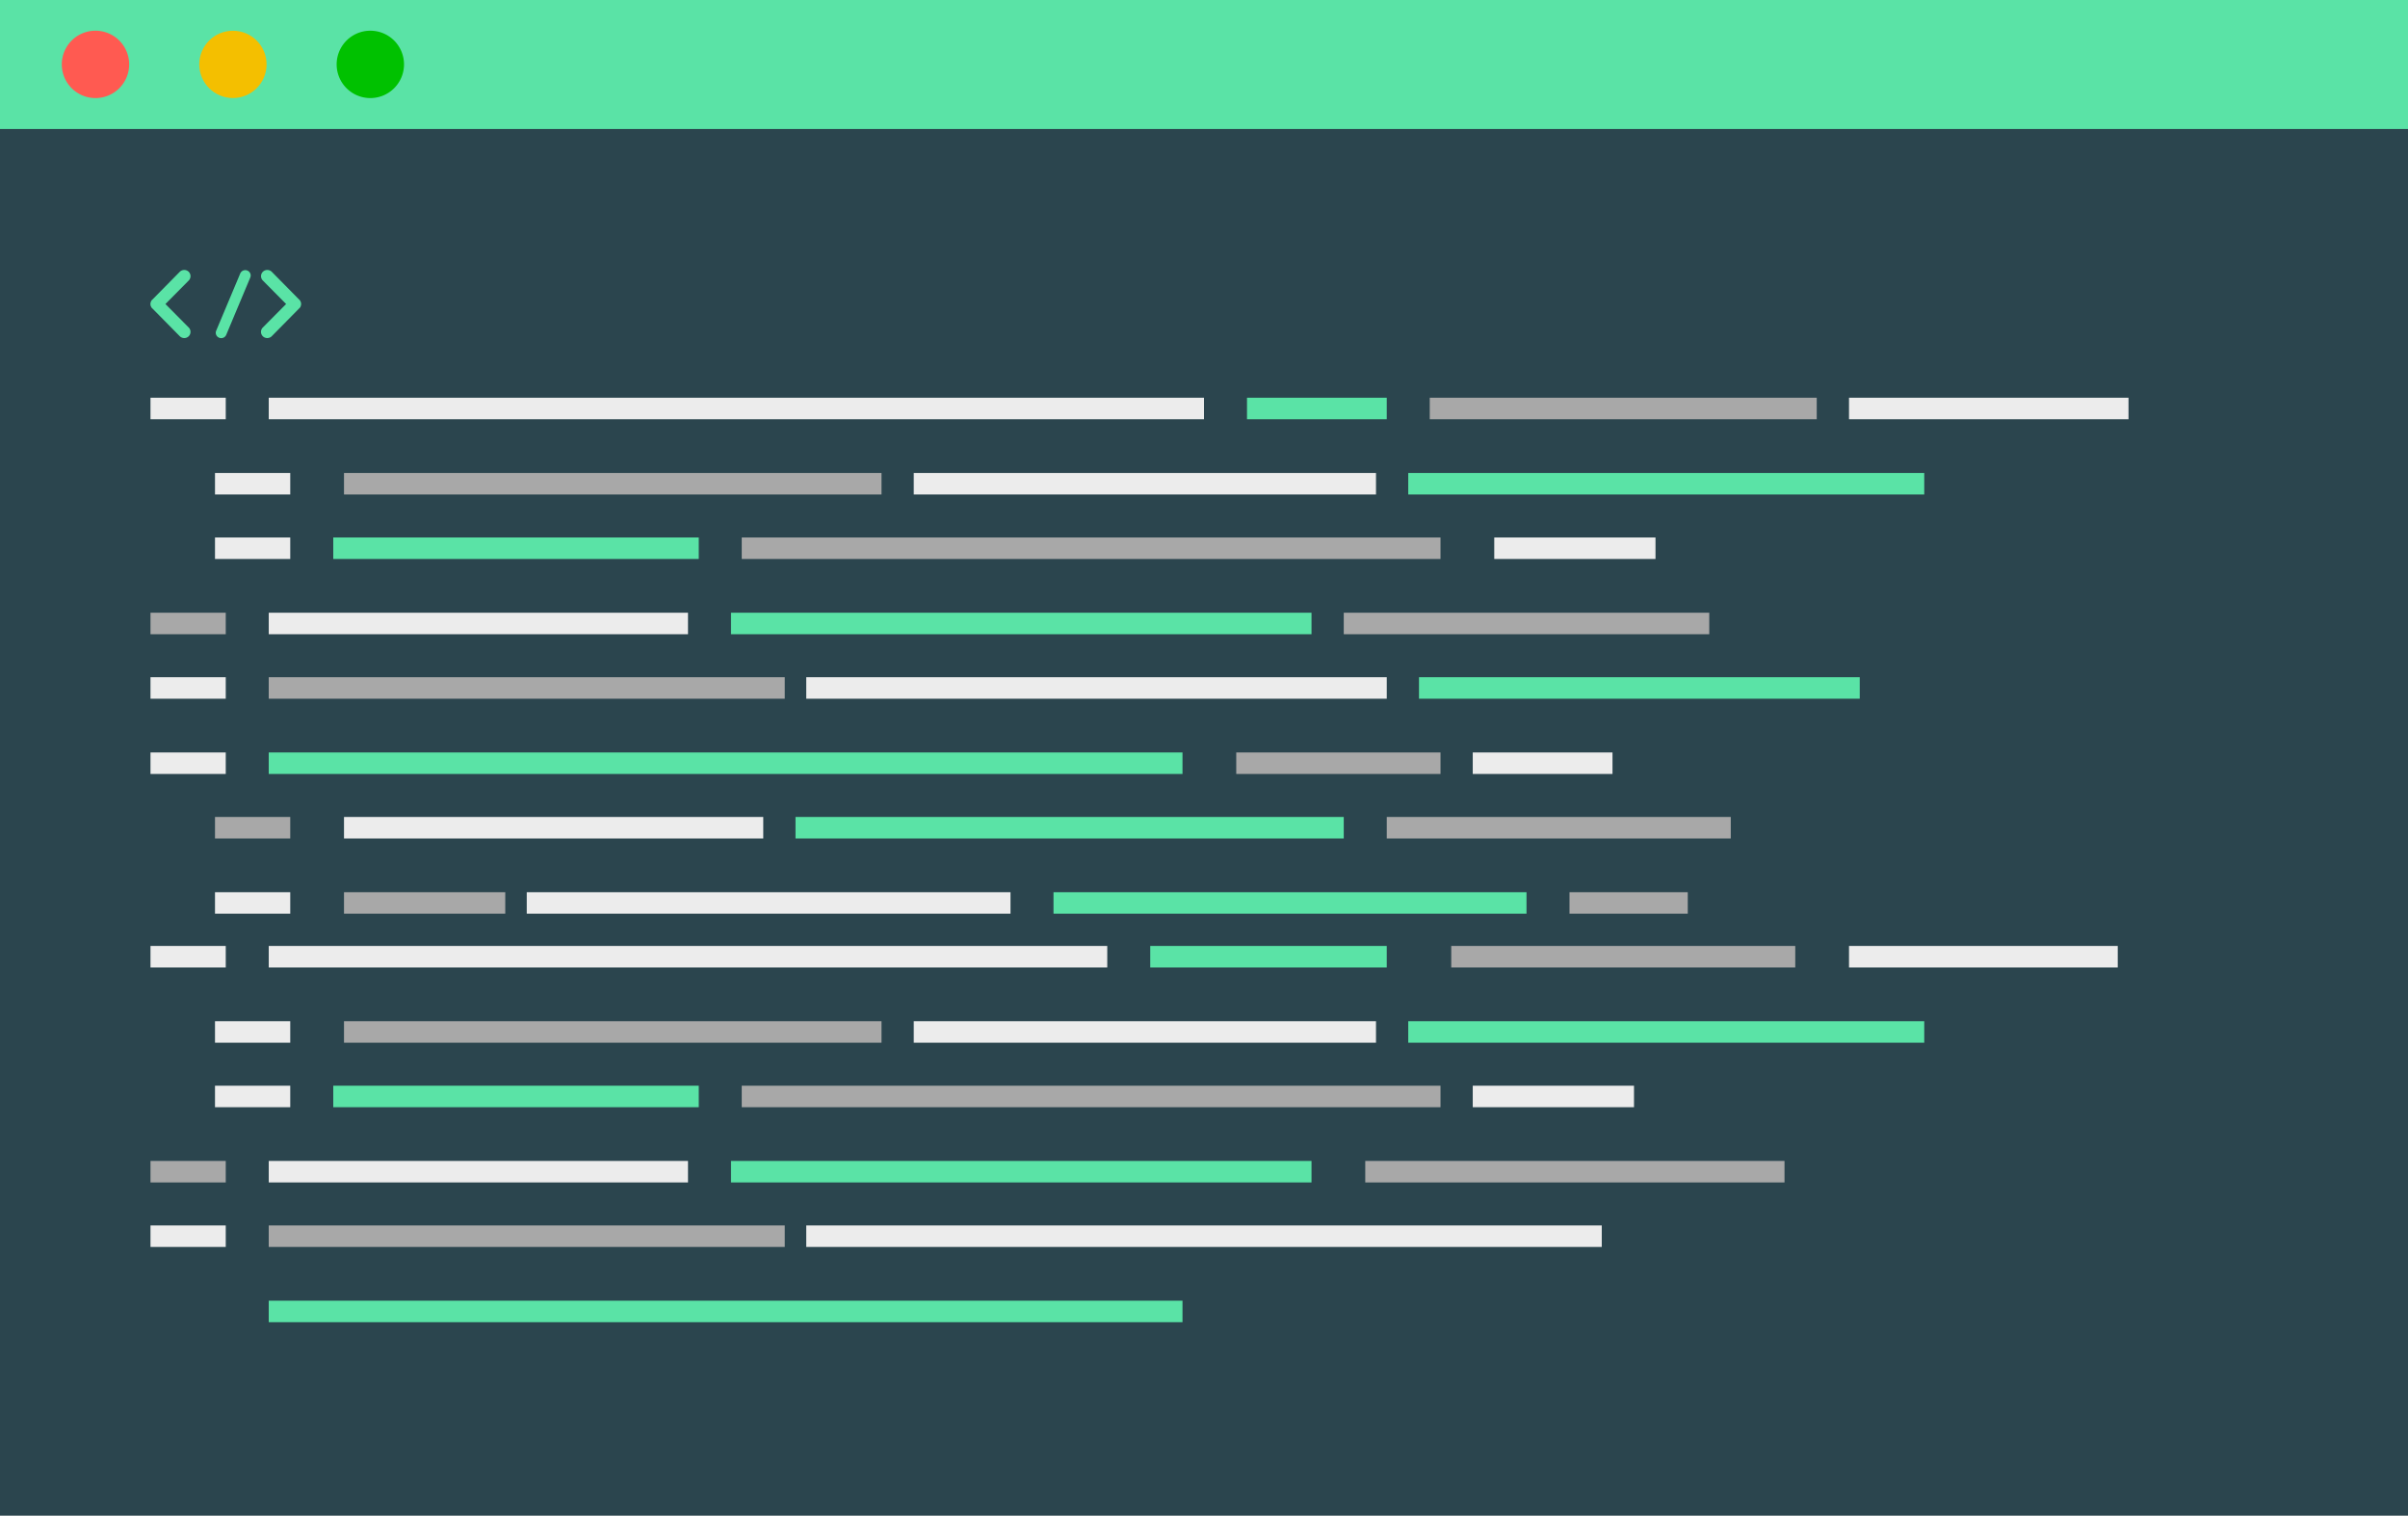 <svg id="Layer_1" data-name="Layer 1" xmlns="http://www.w3.org/2000/svg" viewBox="0 0 1715.74 1080"><defs><style>.cls-1{fill:#2b454e;}.cls-2{fill:#5ae3a6;}.cls-3{fill:#ff5a51;}.cls-4{fill:#f4bf00;}.cls-5{fill:#00c100;}.cls-6{fill:#ececec;}.cls-7{fill:#a8a8a8;}</style></defs><title>code-editor</title><rect class="cls-1" width="1715.74" height="1080"/><rect class="cls-2" width="1715.74" height="91.91"/><path class="cls-3" d="M194.16,46.38a24,24,0,1,1-24-24A24,24,0,0,1,194.16,46.38Z" transform="translate(-102.13 -0.5)"/><circle class="cls-4" cx="165.96" cy="45.88" r="23.98"/><path class="cls-5" d="M390,46.38a24,24,0,1,1-24-24A24,24,0,0,1,390,46.38Z" transform="translate(-102.13 -0.5)"/><rect class="cls-6" x="107.23" y="283.4" width="53.62" height="15.32"/><rect class="cls-6" x="191.49" y="283.4" width="666.38" height="15.32"/><rect class="cls-6" x="1317.45" y="283.4" width="199.15" height="15.32"/><rect class="cls-2" x="888.51" y="283.4" width="99.57" height="15.32"/><rect class="cls-6" x="1049.36" y="536.17" width="99.57" height="15.32"/><rect class="cls-7" x="1018.72" y="283.4" width="275.74" height="15.32"/><rect class="cls-6" x="153.19" y="337.02" width="53.62" height="15.32"/><rect class="cls-7" x="245.11" y="337.02" width="382.98" height="15.32"/><rect class="cls-7" x="880.85" y="536.17" width="145.53" height="15.32"/><rect class="cls-7" x="191.49" y="482.55" width="367.66" height="15.32"/><rect class="cls-2" x="237.45" y="382.98" width="260.43" height="15.32"/><rect class="cls-7" x="957.45" y="436.6" width="260.43" height="15.32"/><rect class="cls-7" x="528.51" y="382.98" width="497.87" height="15.32"/><rect class="cls-2" x="191.49" y="536.17" width="651.06" height="15.32"/><rect class="cls-2" x="1003.4" y="337.02" width="367.66" height="15.32"/><rect class="cls-6" x="651.06" y="337.02" width="329.36" height="15.32"/><rect class="cls-6" x="1064.68" y="382.98" width="114.89" height="15.32"/><rect class="cls-6" x="153.19" y="382.98" width="53.62" height="15.32"/><rect class="cls-7" x="107.23" y="436.6" width="53.62" height="15.32"/><rect class="cls-6" x="191.49" y="436.6" width="298.72" height="15.32"/><rect class="cls-6" x="245.11" y="582.13" width="298.72" height="15.32"/><rect class="cls-2" x="750.64" y="635.74" width="337.02" height="15.32"/><rect class="cls-2" x="566.81" y="582.13" width="390.64" height="15.32"/><rect class="cls-6" x="375.32" y="635.74" width="344.68" height="15.32"/><rect class="cls-7" x="245.11" y="635.74" width="114.89" height="15.32"/><rect class="cls-7" x="1118.3" y="635.74" width="84.26" height="15.32"/><rect class="cls-6" x="574.47" y="482.55" width="413.62" height="15.32"/><rect class="cls-2" x="1011.06" y="482.55" width="314.04" height="15.32"/><rect class="cls-2" x="520.85" y="436.6" width="413.62" height="15.32"/><rect class="cls-6" x="107.23" y="482.55" width="53.62" height="15.32"/><rect class="cls-6" x="107.23" y="536.17" width="53.62" height="15.32"/><rect class="cls-7" x="153.19" y="582.13" width="53.62" height="15.32"/><rect class="cls-7" x="988.09" y="582.13" width="245.11" height="15.32"/><rect class="cls-7" x="1034.04" y="674.04" width="245.11" height="15.32"/><rect class="cls-6" x="153.19" y="635.74" width="53.62" height="15.32"/><rect class="cls-6" x="107.23" y="674.04" width="53.62" height="15.32"/><rect class="cls-6" x="191.49" y="674.04" width="597.45" height="15.32"/><rect class="cls-6" x="1317.45" y="674.04" width="191.49" height="15.32"/><rect class="cls-2" x="819.57" y="674.04" width="168.51" height="15.32"/><rect class="cls-6" x="153.19" y="727.66" width="53.62" height="15.32"/><rect class="cls-7" x="245.11" y="727.66" width="382.98" height="15.32"/><rect class="cls-7" x="191.49" y="873.19" width="367.66" height="15.32"/><rect class="cls-2" x="237.45" y="773.62" width="260.43" height="15.32"/><rect class="cls-7" x="528.51" y="773.62" width="497.87" height="15.32"/><rect class="cls-2" x="191.49" y="926.81" width="651.06" height="15.32"/><rect class="cls-2" x="1003.4" y="727.66" width="367.66" height="15.32"/><rect class="cls-6" x="651.06" y="727.66" width="329.36" height="15.32"/><rect class="cls-6" x="1049.36" y="773.62" width="114.89" height="15.32"/><rect class="cls-6" x="153.19" y="773.62" width="53.62" height="15.32"/><rect class="cls-7" x="107.23" y="827.23" width="53.62" height="15.32"/><rect class="cls-6" x="191.49" y="827.23" width="298.72" height="15.32"/><rect class="cls-7" x="972.77" y="827.23" width="298.72" height="15.32"/><rect class="cls-6" x="574.47" y="873.19" width="566.81" height="15.32"/><rect class="cls-2" x="520.85" y="827.23" width="413.62" height="15.32"/><rect class="cls-6" x="107.23" y="873.19" width="53.62" height="15.32"/><path class="cls-2" d="M236.56,233.84a4.41,4.41,0,0,1-3.07,7.55,4.67,4.67,0,0,1-3.22-1.26l-19.64-19.92c-.22-.07-.28-.21-.35-.42a.7.7,0,0,0-.22-.14,2.22,2.22,0,0,1-.2-.56.35.35,0,0,1-.21-.28c-.07-.14-.07-.35-.14-.42s-.15-.28-.15-.35v-.49c0-.14-.07-.21-.07-.42s.07-.28.07-.35v-.49c0-.14.15-.21.15-.28s.07-.35.14-.56.06-.07.06-.14c.15-.21.22-.49.35-.63a.14.14,0,0,1,.15-.14,1.23,1.23,0,0,1,.42-.49l19.64-19.92a4.55,4.55,0,0,1,6.29,0,4.42,4.42,0,0,1,0,6.29L220,217.13Z" transform="translate(-102.13 -0.5)"/><path class="cls-2" d="M256.2,236.07l17.13-40.76a3.88,3.88,0,0,1,5.1-2,3.78,3.78,0,0,1,2,5l-17.13,40.83a3.88,3.88,0,0,1-3.57,2.31,3.29,3.29,0,0,1-1.39-.28A3.78,3.78,0,0,1,256.2,236.07Z" transform="translate(-102.13 -0.5)"/><path class="cls-2" d="M315.9,219.65a.06.06,0,0,1-.06.06,4.71,4.71,0,0,1-.5.5L295.7,240.13a4.56,4.56,0,0,1-6.29,0,4.42,4.42,0,0,1,0-6.29L306,217.13l-16.56-16.71a4.42,4.42,0,0,1,0-6.29,4.55,4.55,0,0,1,6.29,0l19.64,19.92a3.89,3.89,0,0,1,.5.49c.06,0,.06.14.06.14a6.31,6.31,0,0,1,.35.63c0,.07.07.07.07.14a3.3,3.3,0,0,0,.21.63c0,.07.07.07.07.21v.49c0,.07.07.28.07.35s-.07.28-.07.35V218c0,.07-.07.07-.07.14a6.44,6.44,0,0,0-.21.63c0,.07-.07.07-.07.21S316,219.37,315.9,219.65Z" transform="translate(-102.13 -0.5)"/></svg>